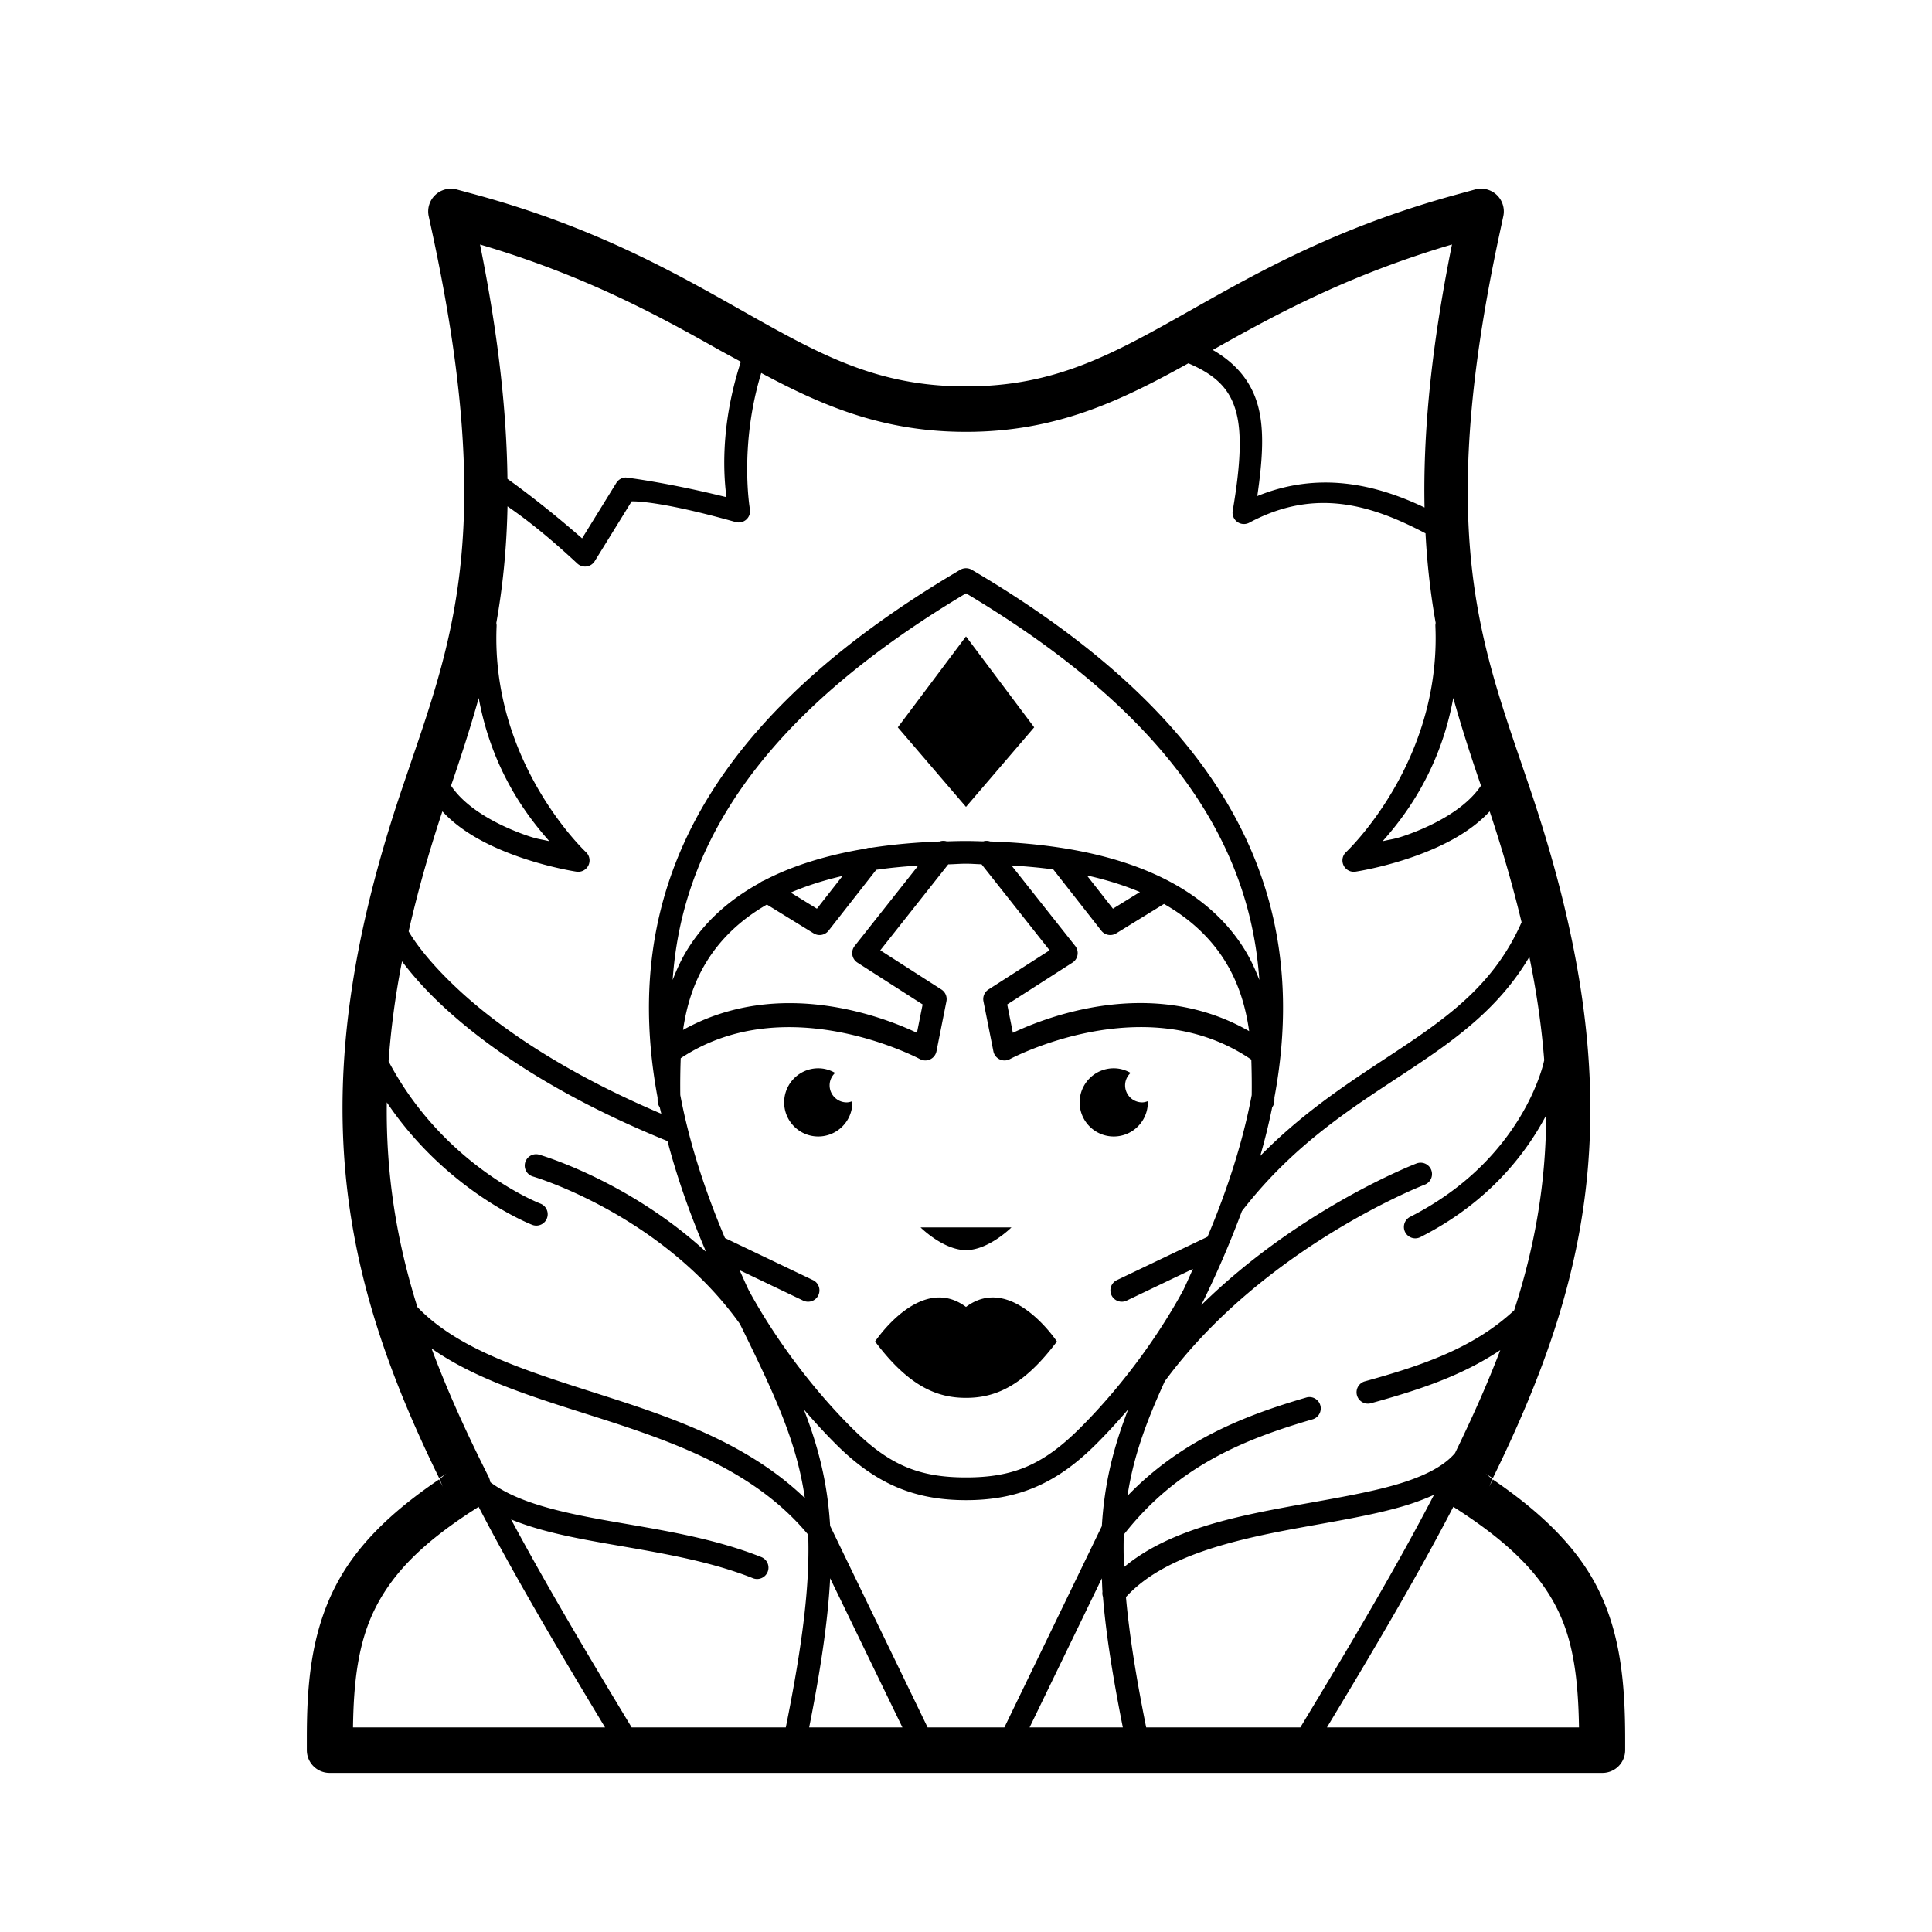 <svg xmlns="http://www.w3.org/2000/svg"  viewBox="10 10 80 85" width="80px" height="80px"><path d="M 72.645 18.301 A 1 1 0 0 0 72.398 18.336 L 71.607 18.553 C 66.396 19.974 62.917 21.937 59.945 23.615 C 56.466 25.578 53.963 27 50 27 C 46.037 27 43.535 25.578 40.055 23.615 C 37.085 21.938 33.606 19.974 28.395 18.553 L 27.602 18.338 A 1 1 0 0 0 26.361 19.512 L 26.535 20.316 C 29.252 32.996 27.48 37.976 25.539 43.662 A 1 1 0 0 0 25.539 43.664 L 25.078 45.021 A 1 1 0 0 0 25.078 45.025 C 20.758 57.998 22.463 66.136 26.824 75.035 L 27.174 74.807 C 27.041 74.893 26.968 74.984 26.84 75.07 C 26.9 75.194 26.931 75.314 26.992 75.438 L 26.818 75.088 C 24.687 76.535 23.191 77.997 22.281 79.746 C 21.13 81.948 21 84.347 21 86.5 L 21 87 A 1 1 0 0 0 22 88 L 78 88 A 1 1 0 0 0 79 87 L 79 86.5 C 79 84.031 78.784 81.94 77.865 80.025 C 76.998 78.218 75.464 76.65 73.18 75.092 L 73.012 75.426 C 73.071 75.307 73.102 75.195 73.16 75.076 C 73.036 74.992 72.971 74.903 72.842 74.818 L 73.176 75.037 C 77.636 65.943 79.263 58.058 74.922 45.023 C 74.779 44.596 74.636 44.176 74.461 43.662 A 1 1 0 0 0 74.461 43.66 C 72.519 37.977 70.749 32.995 73.467 20.314 L 73.639 19.512 A 1 1 0 0 0 72.645 18.301 z M 71.381 20.756 C 70.432 25.456 70.109 29.192 70.174 32.328 C 68.012 31.295 65.517 30.726 62.816 31.824 C 63.052 30.202 63.143 28.842 62.818 27.756 C 62.518 26.752 61.861 25.976 60.857 25.396 C 60.881 25.383 60.904 25.371 60.928 25.357 C 63.724 23.779 66.882 22.085 71.381 20.756 z M 28.619 20.758 C 33.117 22.087 36.278 23.78 39.072 25.357 C 39.421 25.554 39.753 25.727 40.094 25.916 C 39.146 28.827 39.355 31.06 39.461 31.873 C 36.822 31.218 35.037 31.008 35.037 31.008 A 0.5 0.5 0 0 0 34.617 31.244 L 33.109 33.686 C 31.432 32.215 30.057 31.232 29.826 31.068 C 29.791 28.198 29.445 24.847 28.619 20.758 z M 59.783 25.984 C 60.99 26.498 61.581 27.103 61.861 28.041 C 62.157 29.032 62.075 30.471 61.734 32.473 A 0.5 0.5 0 0 0 62.463 32.996 C 65.363 31.439 67.848 32.218 70.217 33.465 C 70.292 34.893 70.449 36.194 70.664 37.406 A 0.5 0.5 0 0 0 70.652 37.551 C 70.906 43.582 66.721 47.49 66.721 47.49 A 0.5 0.5 0 0 0 67.137 48.35 C 67.137 48.35 68.368 48.168 69.781 47.658 C 70.901 47.254 72.161 46.649 73.039 45.697 C 73.614 47.426 74.074 49.041 74.443 50.576 C 73.273 53.237 71.31 54.68 68.959 56.236 C 67.074 57.485 64.957 58.808 62.947 60.854 C 63.154 60.135 63.327 59.423 63.471 58.717 A 0.5 0.5 0 0 0 63.568 58.414 C 63.568 58.381 63.57 58.319 63.57 58.283 C 64.111 55.37 64.093 52.557 63.385 49.846 C 61.975 44.454 57.855 39.541 50.254 35.068 A 0.5 0.5 0 0 0 50.016 35 A 0.5 0.5 0 0 0 49.746 35.068 C 42.145 39.541 38.025 44.454 36.615 49.846 C 35.907 52.557 35.889 55.37 36.43 58.283 C 36.43 58.319 36.432 58.381 36.432 58.414 A 0.5 0.5 0 0 0 36.527 58.715 C 36.547 58.81 36.573 58.905 36.594 59 C 32.161 57.117 29.367 55.112 27.691 53.559 C 26.275 52.245 25.673 51.314 25.479 50.977 C 25.857 49.317 26.34 47.572 26.963 45.697 C 27.841 46.649 29.099 47.254 30.219 47.658 C 31.632 48.168 32.863 48.35 32.863 48.35 A 0.5 0.5 0 0 0 33.279 47.49 C 33.279 47.49 29.094 43.582 29.348 37.551 A 0.5 0.5 0 0 0 29.336 37.408 C 29.61 35.867 29.791 34.184 29.828 32.277 C 30.458 32.713 31.444 33.436 32.898 34.791 A 0.5 0.5 0 0 0 33.666 34.688 L 35.291 32.057 C 35.419 32.057 36.538 32.031 39.865 32.967 A 0.5 0.5 0 0 0 40.492 32.395 C 40.492 32.395 40.009 29.628 40.992 26.41 C 43.724 27.877 46.384 29 50 29 C 53.955 29 56.77 27.655 59.783 25.984 z M 50 36.104 C 57.276 40.446 61.109 45.088 62.418 50.098 C 62.676 51.086 62.835 52.092 62.906 53.115 C 62.73 52.659 62.525 52.203 62.246 51.756 C 60.996 49.747 58.594 47.99 54.227 47.307 A 0.5 0.5 0 0 0 54.172 47.299 C 53.228 47.154 52.197 47.058 51.061 47.021 A 0.5 0.5 0 0 0 50.91 46.994 A 0.5 0.5 0 0 0 50.758 47.016 C 50.507 47.01 50.261 47 50 47 C 49.708 47 49.432 47.009 49.152 47.016 A 0.5 0.5 0 0 0 48.982 46.994 A 0.5 0.5 0 0 0 48.838 47.023 A 0.5 0.5 0 0 0 48.836 47.023 C 47.739 47.062 46.744 47.158 45.828 47.299 A 0.5 0.5 0 0 0 45.762 47.297 A 0.5 0.5 0 0 0 45.596 47.334 C 43.771 47.635 42.29 48.124 41.105 48.744 A 0.5 0.5 0 0 0 40.926 48.846 C 39.448 49.657 38.431 50.669 37.754 51.756 C 37.475 52.203 37.27 52.659 37.094 53.115 C 37.165 52.092 37.324 51.086 37.582 50.098 C 38.891 45.088 42.724 40.446 50 36.104 z M 50 38 L 47 42 L 50 45.5 L 53 42 L 50 38 z M 71.438 40.707 C 71.787 41.95 72.17 43.14 72.568 44.307 C 72.602 44.406 72.625 44.474 72.656 44.566 C 72.013 45.54 70.679 46.27 69.441 46.717 C 68.847 46.931 68.764 46.907 68.33 47.01 C 69.234 45.991 70.846 43.952 71.438 40.707 z M 28.562 40.709 C 29.154 43.953 30.766 45.991 31.67 47.01 C 31.236 46.907 31.153 46.931 30.559 46.717 C 29.321 46.27 27.987 45.54 27.344 44.566 L 27.432 44.309 C 27.83 43.141 28.213 41.952 28.562 40.709 z M 50 48 C 50.245 48 50.449 48.02 50.684 48.025 L 53.678 51.809 L 50.986 53.535 A 0.5 0.5 0 0 0 50.768 54.053 L 51.205 56.252 A 0.5 0.5 0 0 0 51.936 56.594 C 51.936 56.594 57.875 53.413 62.553 56.619 C 62.572 57.216 62.576 57.748 62.57 58.178 C 62.19 60.189 61.53 62.267 60.625 64.414 L 56.656 66.311 A 0.5 0.5 0 1 0 57.086 67.213 L 59.986 65.826 C 59.84 66.142 59.709 66.454 59.553 66.773 C 58.417 68.862 56.783 71.076 54.994 72.852 C 53.379 74.456 52.066 75 50 75 C 47.934 75 46.621 74.456 45.006 72.852 C 43.219 71.077 41.585 68.867 40.449 66.779 C 40.301 66.477 40.178 66.182 40.039 65.883 L 42.82 67.213 A 0.5 0.5 0 1 0 43.25 66.311 L 39.396 64.469 C 38.48 62.302 37.813 60.207 37.43 58.178 C 37.424 57.733 37.426 57.178 37.449 56.557 C 42.112 53.459 47.971 56.594 47.971 56.594 A 0.5 0.5 0 0 0 48.701 56.252 L 49.139 54.053 A 0.5 0.5 0 0 0 48.92 53.535 L 46.229 51.809 L 49.219 48.029 C 49.486 48.023 49.72 48 50 48 z M 52 48.076 C 52.647 48.118 53.271 48.172 53.84 48.252 L 55.953 50.947 A 0.5 0.5 0 0 0 56.609 51.064 L 58.711 49.77 C 59.977 50.491 60.826 51.368 61.396 52.283 C 62.027 53.296 62.317 54.368 62.457 55.365 C 58.12 52.88 53.393 54.809 52.062 55.439 L 51.814 54.191 L 54.682 52.352 A 0.5 0.5 0 0 0 54.805 51.619 L 52 48.076 z M 47.902 48.08 L 45.102 51.619 A 0.5 0.5 0 0 0 45.225 52.352 L 48.092 54.191 L 47.842 55.439 C 46.519 54.813 41.857 52.916 37.551 55.312 C 37.694 54.33 37.984 53.278 38.604 52.283 C 39.166 51.379 40.001 50.513 41.24 49.797 L 43.297 51.064 A 0.5 0.5 0 0 0 43.953 50.947 L 46.051 48.268 C 46.624 48.183 47.248 48.125 47.902 48.08 z M 55.318 48.516 C 56.201 48.713 56.974 48.959 57.652 49.246 L 56.465 49.979 L 55.318 48.516 z M 44.568 48.539 L 43.441 49.979 L 42.289 49.27 C 42.953 48.984 43.706 48.738 44.568 48.539 z M 74.785 52.098 C 75.115 53.701 75.328 55.21 75.439 56.648 A 0.5 0.5 0 0 0 75.426 56.697 C 75.426 56.697 74.557 60.983 69.553 63.529 A 0.5 0.5 0 1 0 70.006 64.42 C 73.047 62.873 74.668 60.69 75.525 59.068 C 75.513 62.111 75.012 64.885 74.117 67.648 C 72.321 69.323 70.044 70.082 67.561 70.77 A 0.5 0.5 0 1 0 67.826 71.734 C 69.82 71.182 71.783 70.558 73.506 69.398 C 72.944 70.877 72.272 72.376 71.516 73.928 C 71.004 74.534 70.068 74.992 68.844 75.34 C 67.597 75.694 66.083 75.942 64.52 76.227 C 61.808 76.721 58.917 77.309 56.951 78.947 C 56.932 78.448 56.927 77.966 56.943 77.514 C 59.306 74.502 62.225 73.326 65.248 72.445 A 0.5 0.5 0 0 0 65.102 71.465 A 0.5 0.5 0 0 0 64.969 71.486 C 62.256 72.277 59.461 73.366 57.104 75.812 C 57.362 74.09 57.935 72.544 58.746 70.77 C 63.099 64.858 70.176 62.123 70.176 62.123 A 0.5 0.5 0 0 0 69.998 61.154 A 0.5 0.5 0 0 0 69.816 61.189 C 69.816 61.189 64.702 63.144 60.354 67.418 C 60.385 67.354 60.408 67.303 60.439 67.238 A 0.5 0.5 0 0 0 60.449 67.221 C 60.454 67.211 60.458 67.203 60.463 67.193 A 0.5 0.5 0 0 0 60.469 67.18 C 61.112 65.862 61.661 64.566 62.139 63.285 A 0.5 0.5 0 0 0 62.146 63.275 C 64.474 60.269 67.097 58.669 69.512 57.07 C 71.563 55.712 73.473 54.328 74.785 52.098 z M 25.188 52.295 C 25.587 52.823 26.158 53.502 27.012 54.293 C 28.863 56.009 31.943 58.201 36.867 60.203 C 37.276 61.757 37.825 63.337 38.51 64.947 A 0.5 0.5 0 0 0 38.564 65.078 C 35.124 61.92 31.234 60.805 31.234 60.805 A 0.5 0.5 0 0 0 31.088 60.781 A 0.5 0.5 0 0 0 30.957 61.764 C 30.957 61.764 36.594 63.417 40.051 68.244 C 41.547 71.289 42.55 73.394 42.91 75.91 C 40.531 73.622 37.414 72.484 34.424 71.52 C 31.005 70.417 27.766 69.495 25.863 67.504 C 24.964 64.637 24.475 61.722 24.518 58.498 C 27.179 62.452 30.918 63.889 30.918 63.889 A 0.5 0.5 0 1 0 31.273 62.953 C 31.273 62.953 27.047 61.334 24.596 56.693 C 24.697 55.295 24.884 53.84 25.188 52.295 z M 43.5 57 C 42.672 57 42 57.672 42 58.5 C 42 59.328 42.672 60 43.5 60 C 44.328 60 45 59.328 45 58.5 C 45 58.483 44.995 58.466 44.994 58.449 C 44.916 58.477 44.837 58.5 44.75 58.5 C 44.336 58.5 44 58.164 44 57.75 C 44 57.533 44.094 57.34 44.242 57.203 C 44.022 57.077 43.772 57 43.5 57 z M 56.5 57 C 55.672 57 55 57.672 55 58.5 C 55 59.328 55.672 60 56.5 60 C 57.328 60 58 59.328 58 58.5 C 58 58.483 57.995 58.466 57.994 58.449 C 57.916 58.477 57.837 58.5 57.75 58.5 C 57.336 58.5 57 58.164 57 57.75 C 57 57.533 57.094 57.34 57.242 57.203 C 57.022 57.077 56.772 57 56.5 57 z M 48 64 C 48 64 49 65 50 65 C 51 65 52 64 52 64 L 48 64 z M 48.889 67.084 C 47.321 67.027 46 69.021 46 69.021 C 47.5 71.021 48.75 71.5 50 71.5 C 51.25 71.5 52.5 71.021 54 69.021 C 54 69.021 52 66 50 67.5 C 49.625 67.219 49.25 67.097 48.889 67.084 z M 26.486 69.326 C 28.597 70.807 31.358 71.581 34.117 72.471 C 37.479 73.555 40.813 74.814 43.057 77.521 C 43.134 79.665 42.826 82.263 42.072 86 L 35.291 86 C 33.259 82.644 31.483 79.639 29.986 76.848 C 31.201 77.351 32.615 77.632 34.098 77.895 C 36.262 78.278 38.58 78.62 40.625 79.434 A 0.5 0.5 0 0 0 40.994 78.504 C 38.799 77.631 36.413 77.29 34.271 76.91 C 32.141 76.533 30.265 76.104 29.074 75.211 A 1 1 0 0 0 28.988 74.955 L 28.789 74.559 L 28.789 74.557 C 27.898 72.768 27.127 71.044 26.486 69.326 z M 42.865 72.008 C 43.328 72.548 43.807 73.072 44.301 73.562 C 46.039 75.29 47.74 76 50 76 C 52.26 76 53.961 75.29 55.699 73.562 C 56.193 73.072 56.672 72.548 57.135 72.008 C 56.49 73.669 56.089 75.253 55.977 77.141 A 0.5 0.5 0 0 0 55.973 77.15 A 0.5 0.5 0 0 0 55.971 77.154 L 51.688 86 L 48.312 86 L 44.023 77.133 C 43.91 75.249 43.509 73.667 42.865 72.008 z M 70.59 75.766 C 68.986 78.856 67.005 82.208 64.709 86 L 57.928 86 C 57.466 83.708 57.179 81.857 57.037 80.264 C 58.666 78.477 61.686 77.76 64.699 77.211 C 66.25 76.928 67.785 76.679 69.117 76.301 C 69.646 76.151 70.133 75.972 70.59 75.766 z M 28.557 76.293 C 30.093 79.25 31.974 82.447 34.121 86 L 23.031 86 C 23.058 84.11 23.229 82.248 24.055 80.67 A 1 1 0 0 0 24.055 80.668 C 24.829 79.181 26.072 77.909 28.264 76.482 L 28.264 76.484 L 28.557 76.293 z M 71.441 76.293 L 71.732 76.482 C 74.072 78.012 75.337 79.379 76.062 80.891 C 76.73 82.282 76.936 83.925 76.969 86 L 65.879 86 C 68.026 82.447 69.905 79.251 71.441 76.293 z M 44.023 79.436 L 47.203 86 L 43.1 86 C 43.624 83.365 43.933 81.225 44.023 79.436 z M 55.977 79.439 C 55.987 79.636 55.989 79.823 56.004 80.027 A 0.501 0.501 0 0 0 56.025 80.252 C 56.155 81.859 56.454 83.757 56.9 86 L 52.797 86 L 55.977 79.439 z"/></svg>